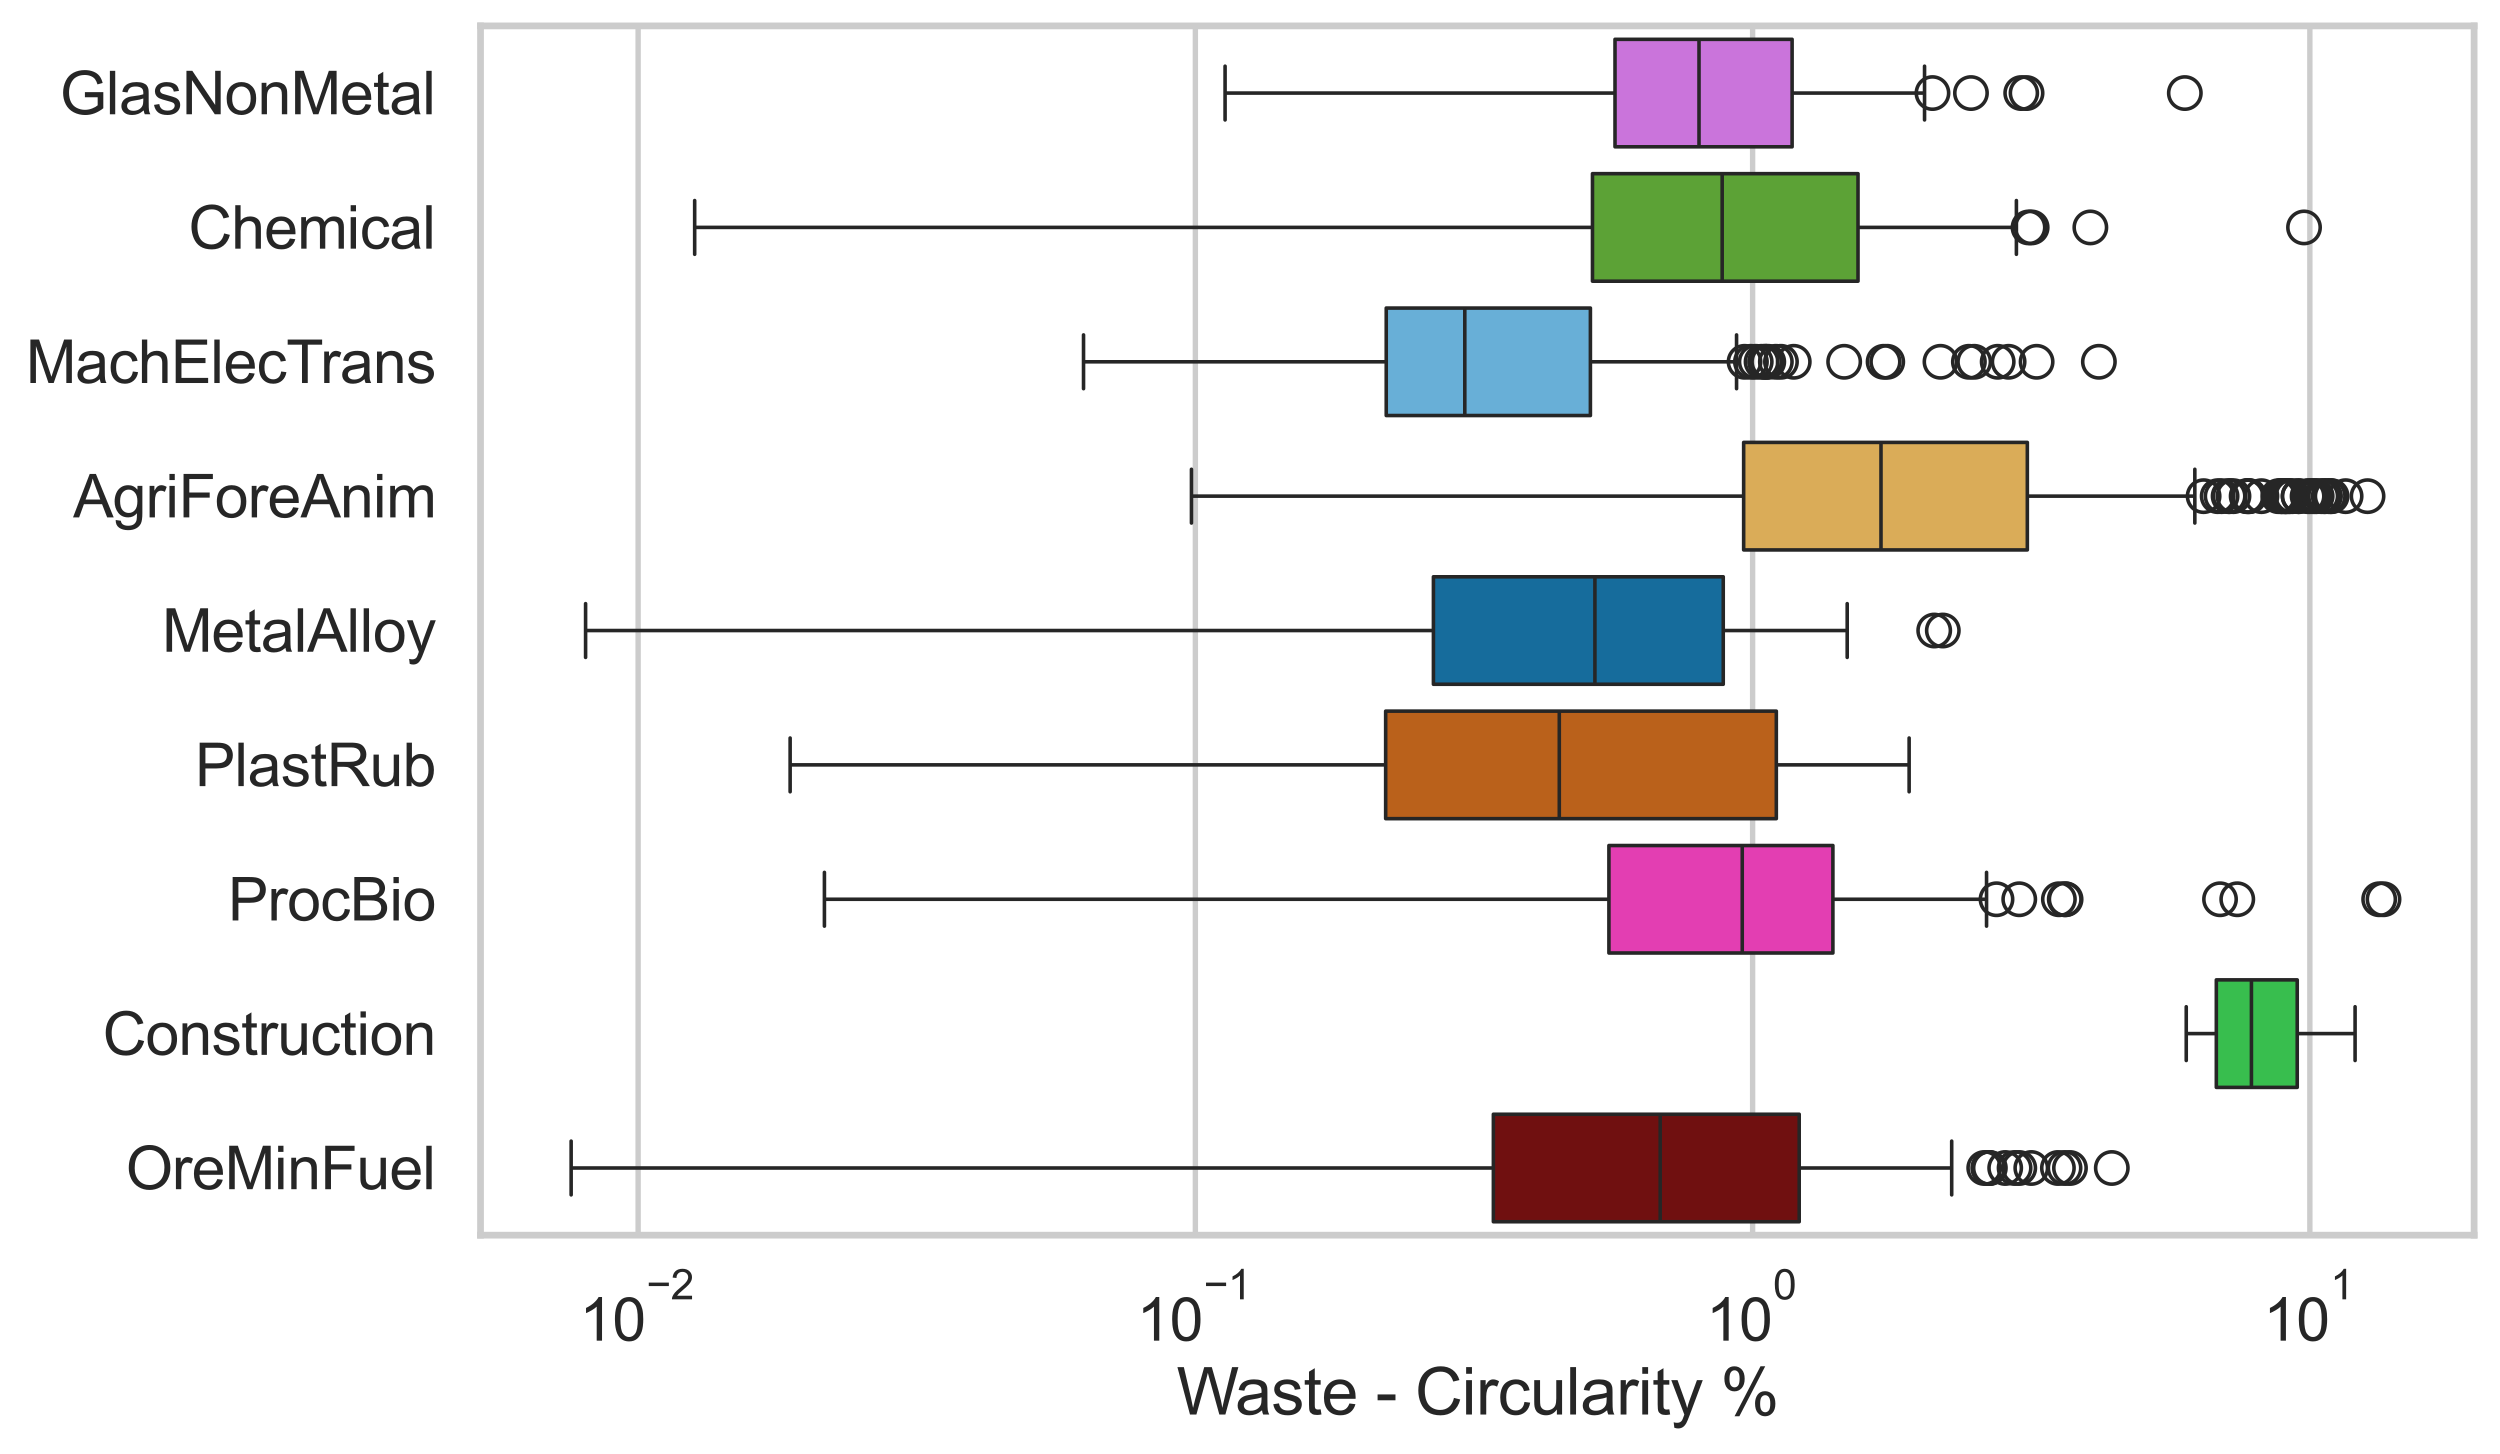 <?xml version="1.0" encoding="utf-8" standalone="no"?>
<!DOCTYPE svg PUBLIC "-//W3C//DTD SVG 1.1//EN"
  "http://www.w3.org/Graphics/SVG/1.1/DTD/svg11.dtd">
<svg xmlns:xlink="http://www.w3.org/1999/xlink" width="695.577pt" height="404.551pt" viewBox="0 0 695.577 404.551" xmlns="http://www.w3.org/2000/svg" version="1.1">
 <defs>
  <style type="text/css">*{stroke-linejoin: round; stroke-linecap: butt}</style>
 </defs>
 <g id="figure_1">
  <g id="patch_1">
   <path d="M 0 404.551 
L 695.577 404.551 
L 695.577 0 
L 0 0 
z
" style="fill: #ffffff"/>
  </g>
  <g id="axes_1">
   <g id="patch_2">
    <path d="M 133.697 343.665 
L 688.377 343.665 
L 688.377 7.2 
L 133.697 7.2 
z
" style="fill: #ffffff"/>
   </g>
   <g id="matplotlib.axis_1">
    <g id="xtick_1">
     <g id="line2d_1">
      <path d="M 177.545 343.665 
L 177.545 7.2 
" clip-path="url(#p7bc884d5d3)" style="fill: none; stroke: #cccccc; stroke-width: 1.5; stroke-linecap: round"/>
     </g>
     <g id="text_1">
      <!-- $\mathdefault{10^{-2}}$ -->
      <g style="fill: #262626" transform="translate(161.21 373.18) scale(0.165 -0.165)">
       <defs>
        <path id="ArialMT-31" d="M 2384 0 
L 1822 0 
L 1822 3584 
Q 1619 3391 1289 3197 
Q 959 3003 697 2906 
L 697 3450 
Q 1169 3672 1522 3987 
Q 1875 4303 2022 4600 
L 2384 4600 
L 2384 0 
z
" transform="scale(0.016)"/>
        <path id="ArialMT-30" d="M 266 2259 
Q 266 3072 433 3567 
Q 600 4063 929 4331 
Q 1259 4600 1759 4600 
Q 2128 4600 2406 4451 
Q 2684 4303 2865 4023 
Q 3047 3744 3150 3342 
Q 3253 2941 3253 2259 
Q 3253 1453 3087 958 
Q 2922 463 2592 192 
Q 2263 -78 1759 -78 
Q 1097 -78 719 397 
Q 266 969 266 2259 
z
M 844 2259 
Q 844 1131 1108 757 
Q 1372 384 1759 384 
Q 2147 384 2411 759 
Q 2675 1134 2675 2259 
Q 2675 3391 2411 3762 
Q 2147 4134 1753 4134 
Q 1366 4134 1134 3806 
Q 844 3388 844 2259 
z
" transform="scale(0.016)"/>
        <path id="ArialMT-2212" d="M 3381 1997 
L 356 1997 
L 356 2522 
L 3381 2522 
L 3381 1997 
z
" transform="scale(0.016)"/>
        <path id="ArialMT-32" d="M 3222 541 
L 3222 0 
L 194 0 
Q 188 203 259 391 
Q 375 700 629 1000 
Q 884 1300 1366 1694 
Q 2113 2306 2375 2664 
Q 2638 3022 2638 3341 
Q 2638 3675 2398 3904 
Q 2159 4134 1775 4134 
Q 1369 4134 1125 3890 
Q 881 3647 878 3216 
L 300 3275 
Q 359 3922 746 4261 
Q 1134 4600 1788 4600 
Q 2447 4600 2831 4234 
Q 3216 3869 3216 3328 
Q 3216 3053 3103 2787 
Q 2991 2522 2730 2228 
Q 2469 1934 1863 1422 
Q 1356 997 1212 845 
Q 1069 694 975 541 
L 3222 541 
z
" transform="scale(0.016)"/>
       </defs>
       <use xlink:href="#ArialMT-31" transform="translate(0 0.994)"/>
       <use xlink:href="#ArialMT-30" transform="translate(55.615 0.994)"/>
       <use xlink:href="#ArialMT-2212" transform="translate(112.973 70.688) scale(0.7)"/>
       <use xlink:href="#ArialMT-32" transform="translate(153.852 70.688) scale(0.7)"/>
      </g>
     </g>
    </g>
    <g id="xtick_2">
     <g id="line2d_2">
      <path d="M 332.588 343.665 
L 332.588 7.2 
" clip-path="url(#p7bc884d5d3)" style="fill: none; stroke: #cccccc; stroke-width: 1.5; stroke-linecap: round"/>
     </g>
     <g id="text_2">
      <!-- $\mathdefault{10^{-1}}$ -->
      <g style="fill: #262626" transform="translate(316.253 373.18) scale(0.165 -0.165)">
       <use xlink:href="#ArialMT-31" transform="translate(0 0.994)"/>
       <use xlink:href="#ArialMT-30" transform="translate(55.615 0.994)"/>
       <use xlink:href="#ArialMT-2212" transform="translate(112.973 70.688) scale(0.7)"/>
       <use xlink:href="#ArialMT-31" transform="translate(153.852 70.688) scale(0.7)"/>
      </g>
     </g>
    </g>
    <g id="xtick_3">
     <g id="line2d_3">
      <path d="M 487.631 343.665 
L 487.631 7.2 
" clip-path="url(#p7bc884d5d3)" style="fill: none; stroke: #cccccc; stroke-width: 1.5; stroke-linecap: round"/>
     </g>
     <g id="text_3">
      <!-- $\mathdefault{10^{0}}$ -->
      <g style="fill: #262626" transform="translate(474.679 373.18) scale(0.165 -0.165)">
       <use xlink:href="#ArialMT-31" transform="translate(0 0.994)"/>
       <use xlink:href="#ArialMT-30" transform="translate(55.615 0.994)"/>
       <use xlink:href="#ArialMT-30" transform="translate(112.973 70.688) scale(0.7)"/>
      </g>
     </g>
    </g>
    <g id="xtick_4">
     <g id="line2d_4">
      <path d="M 642.674 343.665 
L 642.674 7.2 
" clip-path="url(#p7bc884d5d3)" style="fill: none; stroke: #cccccc; stroke-width: 1.5; stroke-linecap: round"/>
     </g>
     <g id="text_4">
      <!-- $\mathdefault{10^{1}}$ -->
      <g style="fill: #262626" transform="translate(629.722 373.18) scale(0.165 -0.165)">
       <use xlink:href="#ArialMT-31" transform="translate(0 0.994)"/>
       <use xlink:href="#ArialMT-30" transform="translate(55.615 0.994)"/>
       <use xlink:href="#ArialMT-31" transform="translate(112.973 70.688) scale(0.7)"/>
      </g>
     </g>
    </g>
    <g id="xtick_5"/>
    <g id="xtick_6"/>
    <g id="xtick_7"/>
    <g id="xtick_8"/>
    <g id="xtick_9"/>
    <g id="xtick_10"/>
    <g id="xtick_11"/>
    <g id="xtick_12"/>
    <g id="xtick_13"/>
    <g id="xtick_14"/>
    <g id="xtick_15"/>
    <g id="xtick_16"/>
    <g id="xtick_17"/>
    <g id="xtick_18"/>
    <g id="xtick_19"/>
    <g id="xtick_20"/>
    <g id="xtick_21"/>
    <g id="xtick_22"/>
    <g id="xtick_23"/>
    <g id="xtick_24"/>
    <g id="xtick_25"/>
    <g id="xtick_26"/>
    <g id="xtick_27"/>
    <g id="xtick_28"/>
    <g id="xtick_29"/>
    <g id="xtick_30"/>
    <g id="xtick_31"/>
    <g id="xtick_32"/>
    <g id="text_5">
     <!-- Waste - Circularity % -->
     <g style="fill: #262626" transform="translate(327.366 393.563) scale(0.18 -0.18)">
      <defs>
       <path id="ArialMT-57" d="M 1294 0 
L 78 4581 
L 700 4581 
L 1397 1578 
Q 1509 1106 1591 641 
Q 1766 1375 1797 1488 
L 2669 4581 
L 3400 4581 
L 4056 2263 
Q 4303 1400 4413 641 
Q 4500 1075 4641 1638 
L 5359 4581 
L 5969 4581 
L 4713 0 
L 4128 0 
L 3163 3491 
Q 3041 3928 3019 4028 
Q 2947 3713 2884 3491 
L 1913 0 
L 1294 0 
z
" transform="scale(0.016)"/>
       <path id="ArialMT-61" d="M 2588 409 
Q 2275 144 1986 34 
Q 1697 -75 1366 -75 
Q 819 -75 525 192 
Q 231 459 231 875 
Q 231 1119 342 1320 
Q 453 1522 633 1644 
Q 813 1766 1038 1828 
Q 1203 1872 1538 1913 
Q 2219 1994 2541 2106 
Q 2544 2222 2544 2253 
Q 2544 2597 2384 2738 
Q 2169 2928 1744 2928 
Q 1347 2928 1158 2789 
Q 969 2650 878 2297 
L 328 2372 
Q 403 2725 575 2942 
Q 747 3159 1072 3276 
Q 1397 3394 1825 3394 
Q 2250 3394 2515 3294 
Q 2781 3194 2906 3042 
Q 3031 2891 3081 2659 
Q 3109 2516 3109 2141 
L 3109 1391 
Q 3109 606 3145 398 
Q 3181 191 3288 0 
L 2700 0 
Q 2613 175 2588 409 
z
M 2541 1666 
Q 2234 1541 1622 1453 
Q 1275 1403 1131 1340 
Q 988 1278 909 1158 
Q 831 1038 831 891 
Q 831 666 1001 516 
Q 1172 366 1500 366 
Q 1825 366 2078 508 
Q 2331 650 2450 897 
Q 2541 1088 2541 1459 
L 2541 1666 
z
" transform="scale(0.016)"/>
       <path id="ArialMT-73" d="M 197 991 
L 753 1078 
Q 800 744 1014 566 
Q 1228 388 1613 388 
Q 2000 388 2187 545 
Q 2375 703 2375 916 
Q 2375 1106 2209 1216 
Q 2094 1291 1634 1406 
Q 1016 1563 777 1677 
Q 538 1791 414 1992 
Q 291 2194 291 2438 
Q 291 2659 392 2848 
Q 494 3038 669 3163 
Q 800 3259 1026 3326 
Q 1253 3394 1513 3394 
Q 1903 3394 2198 3281 
Q 2494 3169 2634 2976 
Q 2775 2784 2828 2463 
L 2278 2388 
Q 2241 2644 2061 2787 
Q 1881 2931 1553 2931 
Q 1166 2931 1000 2803 
Q 834 2675 834 2503 
Q 834 2394 903 2306 
Q 972 2216 1119 2156 
Q 1203 2125 1616 2013 
Q 2213 1853 2448 1751 
Q 2684 1650 2818 1456 
Q 2953 1263 2953 975 
Q 2953 694 2789 445 
Q 2625 197 2315 61 
Q 2006 -75 1616 -75 
Q 969 -75 630 194 
Q 291 463 197 991 
z
" transform="scale(0.016)"/>
       <path id="ArialMT-74" d="M 1650 503 
L 1731 6 
Q 1494 -44 1306 -44 
Q 1000 -44 831 53 
Q 663 150 594 308 
Q 525 466 525 972 
L 525 2881 
L 113 2881 
L 113 3319 
L 525 3319 
L 525 4141 
L 1084 4478 
L 1084 3319 
L 1650 3319 
L 1650 2881 
L 1084 2881 
L 1084 941 
Q 1084 700 1114 631 
Q 1144 563 1211 522 
Q 1278 481 1403 481 
Q 1497 481 1650 503 
z
" transform="scale(0.016)"/>
       <path id="ArialMT-65" d="M 2694 1069 
L 3275 997 
Q 3138 488 2766 206 
Q 2394 -75 1816 -75 
Q 1088 -75 661 373 
Q 234 822 234 1631 
Q 234 2469 665 2931 
Q 1097 3394 1784 3394 
Q 2450 3394 2872 2941 
Q 3294 2488 3294 1666 
Q 3294 1616 3291 1516 
L 816 1516 
Q 847 969 1125 678 
Q 1403 388 1819 388 
Q 2128 388 2347 550 
Q 2566 713 2694 1069 
z
M 847 1978 
L 2700 1978 
Q 2663 2397 2488 2606 
Q 2219 2931 1791 2931 
Q 1403 2931 1139 2672 
Q 875 2413 847 1978 
z
" transform="scale(0.016)"/>
       <path id="ArialMT-20" transform="scale(0.016)"/>
       <path id="ArialMT-2d" d="M 203 1375 
L 203 1941 
L 1931 1941 
L 1931 1375 
L 203 1375 
z
" transform="scale(0.016)"/>
       <path id="ArialMT-43" d="M 3763 1606 
L 4369 1453 
Q 4178 706 3683 314 
Q 3188 -78 2472 -78 
Q 1731 -78 1267 223 
Q 803 525 561 1097 
Q 319 1669 319 2325 
Q 319 3041 592 3573 
Q 866 4106 1370 4382 
Q 1875 4659 2481 4659 
Q 3169 4659 3637 4309 
Q 4106 3959 4291 3325 
L 3694 3184 
Q 3534 3684 3231 3912 
Q 2928 4141 2469 4141 
Q 1941 4141 1586 3887 
Q 1231 3634 1087 3207 
Q 944 2781 944 2328 
Q 944 1744 1114 1308 
Q 1284 872 1643 656 
Q 2003 441 2422 441 
Q 2931 441 3284 734 
Q 3638 1028 3763 1606 
z
" transform="scale(0.016)"/>
       <path id="ArialMT-69" d="M 425 3934 
L 425 4581 
L 988 4581 
L 988 3934 
L 425 3934 
z
M 425 0 
L 425 3319 
L 988 3319 
L 988 0 
L 425 0 
z
" transform="scale(0.016)"/>
       <path id="ArialMT-72" d="M 416 0 
L 416 3319 
L 922 3319 
L 922 2816 
Q 1116 3169 1280 3281 
Q 1444 3394 1641 3394 
Q 1925 3394 2219 3213 
L 2025 2691 
Q 1819 2813 1613 2813 
Q 1428 2813 1281 2702 
Q 1134 2591 1072 2394 
Q 978 2094 978 1738 
L 978 0 
L 416 0 
z
" transform="scale(0.016)"/>
       <path id="ArialMT-63" d="M 2588 1216 
L 3141 1144 
Q 3050 572 2676 248 
Q 2303 -75 1759 -75 
Q 1078 -75 664 370 
Q 250 816 250 1647 
Q 250 2184 428 2587 
Q 606 2991 970 3192 
Q 1334 3394 1763 3394 
Q 2303 3394 2647 3120 
Q 2991 2847 3088 2344 
L 2541 2259 
Q 2463 2594 2264 2762 
Q 2066 2931 1784 2931 
Q 1359 2931 1093 2626 
Q 828 2322 828 1663 
Q 828 994 1084 691 
Q 1341 388 1753 388 
Q 2084 388 2306 591 
Q 2528 794 2588 1216 
z
" transform="scale(0.016)"/>
       <path id="ArialMT-75" d="M 2597 0 
L 2597 488 
Q 2209 -75 1544 -75 
Q 1250 -75 995 37 
Q 741 150 617 320 
Q 494 491 444 738 
Q 409 903 409 1263 
L 409 3319 
L 972 3319 
L 972 1478 
Q 972 1038 1006 884 
Q 1059 663 1231 536 
Q 1403 409 1656 409 
Q 1909 409 2131 539 
Q 2353 669 2445 892 
Q 2538 1116 2538 1541 
L 2538 3319 
L 3100 3319 
L 3100 0 
L 2597 0 
z
" transform="scale(0.016)"/>
       <path id="ArialMT-6c" d="M 409 0 
L 409 4581 
L 972 4581 
L 972 0 
L 409 0 
z
" transform="scale(0.016)"/>
       <path id="ArialMT-79" d="M 397 -1278 
L 334 -750 
Q 519 -800 656 -800 
Q 844 -800 956 -737 
Q 1069 -675 1141 -563 
Q 1194 -478 1313 -144 
Q 1328 -97 1363 -6 
L 103 3319 
L 709 3319 
L 1400 1397 
Q 1534 1031 1641 628 
Q 1738 1016 1872 1384 
L 2581 3319 
L 3144 3319 
L 1881 -56 
Q 1678 -603 1566 -809 
Q 1416 -1088 1222 -1217 
Q 1028 -1347 759 -1347 
Q 597 -1347 397 -1278 
z
" transform="scale(0.016)"/>
       <path id="ArialMT-25" d="M 372 3481 
Q 372 3972 619 4315 
Q 866 4659 1334 4659 
Q 1766 4659 2048 4351 
Q 2331 4044 2331 3447 
Q 2331 2866 2045 2552 
Q 1759 2238 1341 2238 
Q 925 2238 648 2547 
Q 372 2856 372 3481 
z
M 1350 4272 
Q 1141 4272 1002 4090 
Q 863 3909 863 3425 
Q 863 2984 1003 2804 
Q 1144 2625 1350 2625 
Q 1563 2625 1702 2806 
Q 1841 2988 1841 3469 
Q 1841 3913 1700 4092 
Q 1559 4272 1350 4272 
z
M 1353 -169 
L 3859 4659 
L 4316 4659 
L 1819 -169 
L 1353 -169 
z
M 3334 1075 
Q 3334 1569 3581 1911 
Q 3828 2253 4300 2253 
Q 4731 2253 5014 1945 
Q 5297 1638 5297 1041 
Q 5297 459 5011 145 
Q 4725 -169 4303 -169 
Q 3888 -169 3611 142 
Q 3334 453 3334 1075 
z
M 4316 1866 
Q 4103 1866 3964 1684 
Q 3825 1503 3825 1019 
Q 3825 581 3965 400 
Q 4106 219 4313 219 
Q 4528 219 4667 400 
Q 4806 581 4806 1063 
Q 4806 1506 4665 1686 
Q 4525 1866 4316 1866 
z
" transform="scale(0.016)"/>
      </defs>
      <use xlink:href="#ArialMT-57"/>
      <use xlink:href="#ArialMT-61" transform="translate(90.635 0)"/>
      <use xlink:href="#ArialMT-73" transform="translate(146.25 0)"/>
      <use xlink:href="#ArialMT-74" transform="translate(196.25 0)"/>
      <use xlink:href="#ArialMT-65" transform="translate(224.033 0)"/>
      <use xlink:href="#ArialMT-20" transform="translate(279.648 0)"/>
      <use xlink:href="#ArialMT-2d" transform="translate(307.432 0)"/>
      <use xlink:href="#ArialMT-20" transform="translate(340.732 0)"/>
      <use xlink:href="#ArialMT-43" transform="translate(368.516 0)"/>
      <use xlink:href="#ArialMT-69" transform="translate(440.732 0)"/>
      <use xlink:href="#ArialMT-72" transform="translate(462.949 0)"/>
      <use xlink:href="#ArialMT-63" transform="translate(496.25 0)"/>
      <use xlink:href="#ArialMT-75" transform="translate(546.25 0)"/>
      <use xlink:href="#ArialMT-6c" transform="translate(601.865 0)"/>
      <use xlink:href="#ArialMT-61" transform="translate(624.082 0)"/>
      <use xlink:href="#ArialMT-72" transform="translate(679.697 0)"/>
      <use xlink:href="#ArialMT-69" transform="translate(712.998 0)"/>
      <use xlink:href="#ArialMT-74" transform="translate(735.215 0)"/>
      <use xlink:href="#ArialMT-79" transform="translate(762.998 0)"/>
      <use xlink:href="#ArialMT-20" transform="translate(812.998 0)"/>
      <use xlink:href="#ArialMT-25" transform="translate(840.781 0)"/>
     </g>
    </g>
   </g>
   <g id="matplotlib.axis_2">
    <g id="ytick_1">
     <g id="text_6">
      <!-- GlasNonMetal -->
      <g style="fill: #262626" transform="translate(16.659 31.798) scale(0.165 -0.165)">
       <defs>
        <path id="ArialMT-47" d="M 2638 1797 
L 2638 2334 
L 4578 2338 
L 4578 638 
Q 4131 281 3656 101 
Q 3181 -78 2681 -78 
Q 2006 -78 1454 211 
Q 903 500 622 1047 
Q 341 1594 341 2269 
Q 341 2938 620 3517 
Q 900 4097 1425 4378 
Q 1950 4659 2634 4659 
Q 3131 4659 3532 4498 
Q 3934 4338 4162 4050 
Q 4391 3763 4509 3300 
L 3963 3150 
Q 3859 3500 3706 3700 
Q 3553 3900 3268 4020 
Q 2984 4141 2638 4141 
Q 2222 4141 1919 4014 
Q 1616 3888 1430 3681 
Q 1244 3475 1141 3228 
Q 966 2803 966 2306 
Q 966 1694 1177 1281 
Q 1388 869 1791 669 
Q 2194 469 2647 469 
Q 3041 469 3416 620 
Q 3791 772 3984 944 
L 3984 1797 
L 2638 1797 
z
" transform="scale(0.016)"/>
        <path id="ArialMT-4e" d="M 488 0 
L 488 4581 
L 1109 4581 
L 3516 984 
L 3516 4581 
L 4097 4581 
L 4097 0 
L 3475 0 
L 1069 3600 
L 1069 0 
L 488 0 
z
" transform="scale(0.016)"/>
        <path id="ArialMT-6f" d="M 213 1659 
Q 213 2581 725 3025 
Q 1153 3394 1769 3394 
Q 2453 3394 2887 2945 
Q 3322 2497 3322 1706 
Q 3322 1066 3130 698 
Q 2938 331 2570 128 
Q 2203 -75 1769 -75 
Q 1072 -75 642 372 
Q 213 819 213 1659 
z
M 791 1659 
Q 791 1022 1069 705 
Q 1347 388 1769 388 
Q 2188 388 2466 706 
Q 2744 1025 2744 1678 
Q 2744 2294 2464 2611 
Q 2184 2928 1769 2928 
Q 1347 2928 1069 2612 
Q 791 2297 791 1659 
z
" transform="scale(0.016)"/>
        <path id="ArialMT-6e" d="M 422 0 
L 422 3319 
L 928 3319 
L 928 2847 
Q 1294 3394 1984 3394 
Q 2284 3394 2536 3286 
Q 2788 3178 2913 3003 
Q 3038 2828 3088 2588 
Q 3119 2431 3119 2041 
L 3119 0 
L 2556 0 
L 2556 2019 
Q 2556 2363 2490 2533 
Q 2425 2703 2258 2804 
Q 2091 2906 1866 2906 
Q 1506 2906 1245 2678 
Q 984 2450 984 1813 
L 984 0 
L 422 0 
z
" transform="scale(0.016)"/>
        <path id="ArialMT-4d" d="M 475 0 
L 475 4581 
L 1388 4581 
L 2472 1338 
Q 2622 884 2691 659 
Q 2769 909 2934 1394 
L 4031 4581 
L 4847 4581 
L 4847 0 
L 4263 0 
L 4263 3834 
L 2931 0 
L 2384 0 
L 1059 3900 
L 1059 0 
L 475 0 
z
" transform="scale(0.016)"/>
       </defs>
       <use xlink:href="#ArialMT-47"/>
       <use xlink:href="#ArialMT-6c" transform="translate(77.783 0)"/>
       <use xlink:href="#ArialMT-61" transform="translate(100 0)"/>
       <use xlink:href="#ArialMT-73" transform="translate(155.615 0)"/>
       <use xlink:href="#ArialMT-4e" transform="translate(205.615 0)"/>
       <use xlink:href="#ArialMT-6f" transform="translate(277.832 0)"/>
       <use xlink:href="#ArialMT-6e" transform="translate(333.447 0)"/>
       <use xlink:href="#ArialMT-4d" transform="translate(389.062 0)"/>
       <use xlink:href="#ArialMT-65" transform="translate(472.363 0)"/>
       <use xlink:href="#ArialMT-74" transform="translate(527.979 0)"/>
       <use xlink:href="#ArialMT-61" transform="translate(555.762 0)"/>
       <use xlink:href="#ArialMT-6c" transform="translate(611.377 0)"/>
      </g>
     </g>
    </g>
    <g id="ytick_2">
     <g id="text_7">
      <!-- Chemical -->
      <g style="fill: #262626" transform="translate(52.428 69.183) scale(0.165 -0.165)">
       <defs>
        <path id="ArialMT-68" d="M 422 0 
L 422 4581 
L 984 4581 
L 984 2938 
Q 1378 3394 1978 3394 
Q 2347 3394 2619 3248 
Q 2891 3103 3008 2847 
Q 3125 2591 3125 2103 
L 3125 0 
L 2563 0 
L 2563 2103 
Q 2563 2525 2380 2717 
Q 2197 2909 1863 2909 
Q 1613 2909 1392 2779 
Q 1172 2650 1078 2428 
Q 984 2206 984 1816 
L 984 0 
L 422 0 
z
" transform="scale(0.016)"/>
        <path id="ArialMT-6d" d="M 422 0 
L 422 3319 
L 925 3319 
L 925 2853 
Q 1081 3097 1340 3245 
Q 1600 3394 1931 3394 
Q 2300 3394 2536 3241 
Q 2772 3088 2869 2813 
Q 3263 3394 3894 3394 
Q 4388 3394 4653 3120 
Q 4919 2847 4919 2278 
L 4919 0 
L 4359 0 
L 4359 2091 
Q 4359 2428 4304 2576 
Q 4250 2725 4106 2815 
Q 3963 2906 3769 2906 
Q 3419 2906 3187 2673 
Q 2956 2441 2956 1928 
L 2956 0 
L 2394 0 
L 2394 2156 
Q 2394 2531 2256 2718 
Q 2119 2906 1806 2906 
Q 1569 2906 1367 2781 
Q 1166 2656 1075 2415 
Q 984 2175 984 1722 
L 984 0 
L 422 0 
z
" transform="scale(0.016)"/>
       </defs>
       <use xlink:href="#ArialMT-43"/>
       <use xlink:href="#ArialMT-68" transform="translate(72.217 0)"/>
       <use xlink:href="#ArialMT-65" transform="translate(127.832 0)"/>
       <use xlink:href="#ArialMT-6d" transform="translate(183.447 0)"/>
       <use xlink:href="#ArialMT-69" transform="translate(266.748 0)"/>
       <use xlink:href="#ArialMT-63" transform="translate(288.965 0)"/>
       <use xlink:href="#ArialMT-61" transform="translate(338.965 0)"/>
       <use xlink:href="#ArialMT-6c" transform="translate(394.58 0)"/>
      </g>
     </g>
    </g>
    <g id="ytick_3">
     <g id="text_8">
      <!-- MachElecTrans -->
      <g style="fill: #262626" transform="translate(7.2 106.568) scale(0.165 -0.165)">
       <defs>
        <path id="ArialMT-45" d="M 506 0 
L 506 4581 
L 3819 4581 
L 3819 4041 
L 1113 4041 
L 1113 2638 
L 3647 2638 
L 3647 2100 
L 1113 2100 
L 1113 541 
L 3925 541 
L 3925 0 
L 506 0 
z
" transform="scale(0.016)"/>
        <path id="ArialMT-54" d="M 1659 0 
L 1659 4041 
L 150 4041 
L 150 4581 
L 3781 4581 
L 3781 4041 
L 2266 4041 
L 2266 0 
L 1659 0 
z
" transform="scale(0.016)"/>
       </defs>
       <use xlink:href="#ArialMT-4d"/>
       <use xlink:href="#ArialMT-61" transform="translate(83.301 0)"/>
       <use xlink:href="#ArialMT-63" transform="translate(138.916 0)"/>
       <use xlink:href="#ArialMT-68" transform="translate(188.916 0)"/>
       <use xlink:href="#ArialMT-45" transform="translate(244.531 0)"/>
       <use xlink:href="#ArialMT-6c" transform="translate(311.23 0)"/>
       <use xlink:href="#ArialMT-65" transform="translate(333.447 0)"/>
       <use xlink:href="#ArialMT-63" transform="translate(389.062 0)"/>
       <use xlink:href="#ArialMT-54" transform="translate(439.062 0)"/>
       <use xlink:href="#ArialMT-72" transform="translate(496.396 0)"/>
       <use xlink:href="#ArialMT-61" transform="translate(529.697 0)"/>
       <use xlink:href="#ArialMT-6e" transform="translate(585.312 0)"/>
       <use xlink:href="#ArialMT-73" transform="translate(640.928 0)"/>
      </g>
     </g>
    </g>
    <g id="ytick_4">
     <g id="text_9">
      <!-- AgriForeAnim -->
      <g style="fill: #262626" transform="translate(20.341 143.953) scale(0.165 -0.165)">
       <defs>
        <path id="ArialMT-41" d="M -9 0 
L 1750 4581 
L 2403 4581 
L 4278 0 
L 3588 0 
L 3053 1388 
L 1138 1388 
L 634 0 
L -9 0 
z
M 1313 1881 
L 2866 1881 
L 2388 3150 
Q 2169 3728 2063 4100 
Q 1975 3659 1816 3225 
L 1313 1881 
z
" transform="scale(0.016)"/>
        <path id="ArialMT-67" d="M 319 -275 
L 866 -356 
Q 900 -609 1056 -725 
Q 1266 -881 1628 -881 
Q 2019 -881 2231 -725 
Q 2444 -569 2519 -288 
Q 2563 -116 2559 434 
Q 2191 0 1641 0 
Q 956 0 581 494 
Q 206 988 206 1678 
Q 206 2153 378 2554 
Q 550 2956 876 3175 
Q 1203 3394 1644 3394 
Q 2231 3394 2613 2919 
L 2613 3319 
L 3131 3319 
L 3131 450 
Q 3131 -325 2973 -648 
Q 2816 -972 2473 -1159 
Q 2131 -1347 1631 -1347 
Q 1038 -1347 672 -1080 
Q 306 -813 319 -275 
z
M 784 1719 
Q 784 1066 1043 766 
Q 1303 466 1694 466 
Q 2081 466 2343 764 
Q 2606 1063 2606 1700 
Q 2606 2309 2336 2618 
Q 2066 2928 1684 2928 
Q 1309 2928 1046 2623 
Q 784 2319 784 1719 
z
" transform="scale(0.016)"/>
        <path id="ArialMT-46" d="M 525 0 
L 525 4581 
L 3616 4581 
L 3616 4041 
L 1131 4041 
L 1131 2622 
L 3281 2622 
L 3281 2081 
L 1131 2081 
L 1131 0 
L 525 0 
z
" transform="scale(0.016)"/>
       </defs>
       <use xlink:href="#ArialMT-41"/>
       <use xlink:href="#ArialMT-67" transform="translate(66.699 0)"/>
       <use xlink:href="#ArialMT-72" transform="translate(122.314 0)"/>
       <use xlink:href="#ArialMT-69" transform="translate(155.615 0)"/>
       <use xlink:href="#ArialMT-46" transform="translate(177.832 0)"/>
       <use xlink:href="#ArialMT-6f" transform="translate(238.916 0)"/>
       <use xlink:href="#ArialMT-72" transform="translate(294.531 0)"/>
       <use xlink:href="#ArialMT-65" transform="translate(327.832 0)"/>
       <use xlink:href="#ArialMT-41" transform="translate(383.447 0)"/>
       <use xlink:href="#ArialMT-6e" transform="translate(450.146 0)"/>
       <use xlink:href="#ArialMT-69" transform="translate(505.762 0)"/>
       <use xlink:href="#ArialMT-6d" transform="translate(527.979 0)"/>
      </g>
     </g>
    </g>
    <g id="ytick_5">
     <g id="text_10">
      <!-- MetalAlloy -->
      <g style="fill: #262626" transform="translate(45.088 181.337) scale(0.165 -0.165)">
       <use xlink:href="#ArialMT-4d"/>
       <use xlink:href="#ArialMT-65" transform="translate(83.301 0)"/>
       <use xlink:href="#ArialMT-74" transform="translate(138.916 0)"/>
       <use xlink:href="#ArialMT-61" transform="translate(166.699 0)"/>
       <use xlink:href="#ArialMT-6c" transform="translate(222.314 0)"/>
       <use xlink:href="#ArialMT-41" transform="translate(244.531 0)"/>
       <use xlink:href="#ArialMT-6c" transform="translate(311.23 0)"/>
       <use xlink:href="#ArialMT-6c" transform="translate(333.447 0)"/>
       <use xlink:href="#ArialMT-6f" transform="translate(355.664 0)"/>
       <use xlink:href="#ArialMT-79" transform="translate(411.279 0)"/>
      </g>
     </g>
    </g>
    <g id="ytick_6">
     <g id="text_11">
      <!-- PlastRub -->
      <g style="fill: #262626" transform="translate(54.248 218.722) scale(0.165 -0.165)">
       <defs>
        <path id="ArialMT-50" d="M 494 0 
L 494 4581 
L 2222 4581 
Q 2678 4581 2919 4538 
Q 3256 4481 3484 4323 
Q 3713 4166 3852 3881 
Q 3991 3597 3991 3256 
Q 3991 2672 3619 2267 
Q 3247 1863 2275 1863 
L 1100 1863 
L 1100 0 
L 494 0 
z
M 1100 2403 
L 2284 2403 
Q 2872 2403 3119 2622 
Q 3366 2841 3366 3238 
Q 3366 3525 3220 3729 
Q 3075 3934 2838 4000 
Q 2684 4041 2272 4041 
L 1100 4041 
L 1100 2403 
z
" transform="scale(0.016)"/>
        <path id="ArialMT-52" d="M 503 0 
L 503 4581 
L 2534 4581 
Q 3147 4581 3465 4457 
Q 3784 4334 3975 4021 
Q 4166 3709 4166 3331 
Q 4166 2844 3850 2509 
Q 3534 2175 2875 2084 
Q 3116 1969 3241 1856 
Q 3506 1613 3744 1247 
L 4541 0 
L 3778 0 
L 3172 953 
Q 2906 1366 2734 1584 
Q 2563 1803 2427 1890 
Q 2291 1978 2150 2013 
Q 2047 2034 1813 2034 
L 1109 2034 
L 1109 0 
L 503 0 
z
M 1109 2559 
L 2413 2559 
Q 2828 2559 3062 2645 
Q 3297 2731 3419 2920 
Q 3541 3109 3541 3331 
Q 3541 3656 3305 3865 
Q 3069 4075 2559 4075 
L 1109 4075 
L 1109 2559 
z
" transform="scale(0.016)"/>
        <path id="ArialMT-62" d="M 941 0 
L 419 0 
L 419 4581 
L 981 4581 
L 981 2947 
Q 1338 3394 1891 3394 
Q 2197 3394 2470 3270 
Q 2744 3147 2920 2923 
Q 3097 2700 3197 2384 
Q 3297 2069 3297 1709 
Q 3297 856 2875 390 
Q 2453 -75 1863 -75 
Q 1275 -75 941 416 
L 941 0 
z
M 934 1684 
Q 934 1088 1097 822 
Q 1363 388 1816 388 
Q 2184 388 2453 708 
Q 2722 1028 2722 1663 
Q 2722 2313 2464 2622 
Q 2206 2931 1841 2931 
Q 1472 2931 1203 2611 
Q 934 2291 934 1684 
z
" transform="scale(0.016)"/>
       </defs>
       <use xlink:href="#ArialMT-50"/>
       <use xlink:href="#ArialMT-6c" transform="translate(66.699 0)"/>
       <use xlink:href="#ArialMT-61" transform="translate(88.916 0)"/>
       <use xlink:href="#ArialMT-73" transform="translate(144.531 0)"/>
       <use xlink:href="#ArialMT-74" transform="translate(194.531 0)"/>
       <use xlink:href="#ArialMT-52" transform="translate(222.314 0)"/>
       <use xlink:href="#ArialMT-75" transform="translate(294.531 0)"/>
       <use xlink:href="#ArialMT-62" transform="translate(350.146 0)"/>
      </g>
     </g>
    </g>
    <g id="ytick_7">
     <g id="text_12">
      <!-- ProcBio -->
      <g style="fill: #262626" transform="translate(63.424 256.107) scale(0.165 -0.165)">
       <defs>
        <path id="ArialMT-42" d="M 469 0 
L 469 4581 
L 2188 4581 
Q 2713 4581 3030 4442 
Q 3347 4303 3526 4014 
Q 3706 3725 3706 3409 
Q 3706 3116 3547 2856 
Q 3388 2597 3066 2438 
Q 3481 2316 3704 2022 
Q 3928 1728 3928 1328 
Q 3928 1006 3792 729 
Q 3656 453 3456 303 
Q 3256 153 2954 76 
Q 2653 0 2216 0 
L 469 0 
z
M 1075 2656 
L 2066 2656 
Q 2469 2656 2644 2709 
Q 2875 2778 2992 2937 
Q 3109 3097 3109 3338 
Q 3109 3566 3000 3739 
Q 2891 3913 2687 3977 
Q 2484 4041 1991 4041 
L 1075 4041 
L 1075 2656 
z
M 1075 541 
L 2216 541 
Q 2509 541 2628 563 
Q 2838 600 2978 687 
Q 3119 775 3209 942 
Q 3300 1109 3300 1328 
Q 3300 1584 3169 1773 
Q 3038 1963 2805 2039 
Q 2572 2116 2134 2116 
L 1075 2116 
L 1075 541 
z
" transform="scale(0.016)"/>
       </defs>
       <use xlink:href="#ArialMT-50"/>
       <use xlink:href="#ArialMT-72" transform="translate(66.699 0)"/>
       <use xlink:href="#ArialMT-6f" transform="translate(100 0)"/>
       <use xlink:href="#ArialMT-63" transform="translate(155.615 0)"/>
       <use xlink:href="#ArialMT-42" transform="translate(205.615 0)"/>
       <use xlink:href="#ArialMT-69" transform="translate(272.314 0)"/>
       <use xlink:href="#ArialMT-6f" transform="translate(294.531 0)"/>
      </g>
     </g>
    </g>
    <g id="ytick_8">
     <g id="text_13">
      <!-- Construction -->
      <g style="fill: #262626" transform="translate(28.575 293.492) scale(0.165 -0.165)">
       <use xlink:href="#ArialMT-43"/>
       <use xlink:href="#ArialMT-6f" transform="translate(72.217 0)"/>
       <use xlink:href="#ArialMT-6e" transform="translate(127.832 0)"/>
       <use xlink:href="#ArialMT-73" transform="translate(183.447 0)"/>
       <use xlink:href="#ArialMT-74" transform="translate(233.447 0)"/>
       <use xlink:href="#ArialMT-72" transform="translate(261.23 0)"/>
       <use xlink:href="#ArialMT-75" transform="translate(294.531 0)"/>
       <use xlink:href="#ArialMT-63" transform="translate(350.146 0)"/>
       <use xlink:href="#ArialMT-74" transform="translate(400.146 0)"/>
       <use xlink:href="#ArialMT-69" transform="translate(427.93 0)"/>
       <use xlink:href="#ArialMT-6f" transform="translate(450.146 0)"/>
       <use xlink:href="#ArialMT-6e" transform="translate(505.762 0)"/>
      </g>
     </g>
    </g>
    <g id="ytick_9">
     <g id="text_14">
      <!-- OreMinFuel -->
      <g style="fill: #262626" transform="translate(35.013 330.877) scale(0.165 -0.165)">
       <defs>
        <path id="ArialMT-4f" d="M 309 2231 
Q 309 3372 921 4017 
Q 1534 4663 2503 4663 
Q 3138 4663 3647 4359 
Q 4156 4056 4423 3514 
Q 4691 2972 4691 2284 
Q 4691 1588 4409 1038 
Q 4128 488 3612 205 
Q 3097 -78 2500 -78 
Q 1853 -78 1343 234 
Q 834 547 571 1087 
Q 309 1628 309 2231 
z
M 934 2222 
Q 934 1394 1379 917 
Q 1825 441 2497 441 
Q 3181 441 3623 922 
Q 4066 1403 4066 2288 
Q 4066 2847 3877 3264 
Q 3688 3681 3323 3911 
Q 2959 4141 2506 4141 
Q 1863 4141 1398 3698 
Q 934 3256 934 2222 
z
" transform="scale(0.016)"/>
       </defs>
       <use xlink:href="#ArialMT-4f"/>
       <use xlink:href="#ArialMT-72" transform="translate(77.783 0)"/>
       <use xlink:href="#ArialMT-65" transform="translate(111.084 0)"/>
       <use xlink:href="#ArialMT-4d" transform="translate(166.699 0)"/>
       <use xlink:href="#ArialMT-69" transform="translate(250 0)"/>
       <use xlink:href="#ArialMT-6e" transform="translate(272.217 0)"/>
       <use xlink:href="#ArialMT-46" transform="translate(327.832 0)"/>
       <use xlink:href="#ArialMT-75" transform="translate(388.916 0)"/>
       <use xlink:href="#ArialMT-65" transform="translate(444.531 0)"/>
       <use xlink:href="#ArialMT-6c" transform="translate(500.146 0)"/>
      </g>
     </g>
    </g>
   </g>
   <g id="patch_3">
    <path d="M 449.345 10.938 
L 449.345 40.846 
L 498.619 40.846 
L 498.619 10.938 
L 449.345 10.938 
z
" clip-path="url(#p7bc884d5d3)" style="fill: #ca74db; stroke: #262626; stroke-linejoin: miter"/>
   </g>
   <g id="line2d_5">
    <path d="M 449.345 25.892 
L 340.855 25.892 
" clip-path="url(#p7bc884d5d3)" style="fill: none; stroke: #262626"/>
   </g>
   <g id="line2d_6">
    <path d="M 498.619 25.892 
L 535.467 25.892 
" clip-path="url(#p7bc884d5d3)" style="fill: none; stroke: #262626"/>
   </g>
   <g id="line2d_7">
    <path d="M 340.855 18.415 
L 340.855 33.369 
" clip-path="url(#p7bc884d5d3)" style="fill: none; stroke: #262626; stroke-linecap: round"/>
   </g>
   <g id="line2d_8">
    <path d="M 535.467 18.415 
L 535.467 33.369 
" clip-path="url(#p7bc884d5d3)" style="fill: none; stroke: #262626; stroke-linecap: round"/>
   </g>
   <g id="line2d_9">
    <defs>
     <path id="mf62f07749f" d="M 0 4.5 
C 1.193 4.5 2.338 4.026 3.182 3.182 
C 4.026 2.338 4.5 1.193 4.5 0 
C 4.5 -1.193 4.026 -2.338 3.182 -3.182 
C 2.338 -4.026 1.193 -4.5 0 -4.5 
C -1.193 -4.5 -2.338 -4.026 -3.182 -3.182 
C -4.026 -2.338 -4.5 -1.193 -4.5 0 
C -4.5 1.193 -4.026 2.338 -3.182 3.182 
C -2.338 4.026 -1.193 4.5 0 4.5 
z
" style="stroke: #262626"/>
    </defs>
    <g clip-path="url(#p7bc884d5d3)">
     <use xlink:href="#mf62f07749f" x="563.849" y="25.892" style="fill-opacity: 0; stroke: #262626"/>
     <use xlink:href="#mf62f07749f" x="607.886" y="25.892" style="fill-opacity: 0; stroke: #262626"/>
     <use xlink:href="#mf62f07749f" x="548.383" y="25.892" style="fill-opacity: 0; stroke: #262626"/>
     <use xlink:href="#mf62f07749f" x="562.365" y="25.892" style="fill-opacity: 0; stroke: #262626"/>
     <use xlink:href="#mf62f07749f" x="537.672" y="25.892" style="fill-opacity: 0; stroke: #262626"/>
    </g>
   </g>
   <g id="patch_4">
    <path d="M 443.076 48.323 
L 443.076 78.231 
L 516.956 78.231 
L 516.956 48.323 
L 443.076 48.323 
z
" clip-path="url(#p7bc884d5d3)" style="fill: #5ca236; stroke: #262626; stroke-linejoin: miter"/>
   </g>
   <g id="line2d_10">
    <path d="M 443.076 63.277 
L 193.279 63.277 
" clip-path="url(#p7bc884d5d3)" style="fill: none; stroke: #262626"/>
   </g>
   <g id="line2d_11">
    <path d="M 516.956 63.277 
L 561.024 63.277 
" clip-path="url(#p7bc884d5d3)" style="fill: none; stroke: #262626"/>
   </g>
   <g id="line2d_12">
    <path d="M 193.279 55.8 
L 193.279 70.754 
" clip-path="url(#p7bc884d5d3)" style="fill: none; stroke: #262626; stroke-linecap: round"/>
   </g>
   <g id="line2d_13">
    <path d="M 561.024 55.8 
L 561.024 70.754 
" clip-path="url(#p7bc884d5d3)" style="fill: none; stroke: #262626; stroke-linecap: round"/>
   </g>
   <g id="line2d_14">
    <g clip-path="url(#p7bc884d5d3)">
     <use xlink:href="#mf62f07749f" x="581.603" y="63.277" style="fill-opacity: 0; stroke: #262626"/>
     <use xlink:href="#mf62f07749f" x="565.267" y="63.277" style="fill-opacity: 0; stroke: #262626"/>
     <use xlink:href="#mf62f07749f" x="564.4" y="63.277" style="fill-opacity: 0; stroke: #262626"/>
     <use xlink:href="#mf62f07749f" x="641.051" y="63.277" style="fill-opacity: 0; stroke: #262626"/>
    </g>
   </g>
   <g id="patch_5">
    <path d="M 385.693 85.708 
L 385.693 115.616 
L 442.498 115.616 
L 442.498 85.708 
L 385.693 85.708 
z
" clip-path="url(#p7bc884d5d3)" style="fill: #68afd7; stroke: #262626; stroke-linejoin: miter"/>
   </g>
   <g id="line2d_15">
    <path d="M 385.693 100.662 
L 301.471 100.662 
" clip-path="url(#p7bc884d5d3)" style="fill: none; stroke: #262626"/>
   </g>
   <g id="line2d_16">
    <path d="M 442.498 100.662 
L 483.164 100.662 
" clip-path="url(#p7bc884d5d3)" style="fill: none; stroke: #262626"/>
   </g>
   <g id="line2d_17">
    <path d="M 301.471 93.185 
L 301.471 108.139 
" clip-path="url(#p7bc884d5d3)" style="fill: none; stroke: #262626; stroke-linecap: round"/>
   </g>
   <g id="line2d_18">
    <path d="M 483.164 93.185 
L 483.164 108.139 
" clip-path="url(#p7bc884d5d3)" style="fill: none; stroke: #262626; stroke-linecap: round"/>
   </g>
   <g id="line2d_19">
    <g clip-path="url(#p7bc884d5d3)">
     <use xlink:href="#mf62f07749f" x="525.09" y="100.662" style="fill-opacity: 0; stroke: #262626"/>
     <use xlink:href="#mf62f07749f" x="513.104" y="100.662" style="fill-opacity: 0; stroke: #262626"/>
     <use xlink:href="#mf62f07749f" x="485.389" y="100.662" style="fill-opacity: 0; stroke: #262626"/>
     <use xlink:href="#mf62f07749f" x="499.074" y="100.662" style="fill-opacity: 0; stroke: #262626"/>
     <use xlink:href="#mf62f07749f" x="491.986" y="100.662" style="fill-opacity: 0; stroke: #262626"/>
     <use xlink:href="#mf62f07749f" x="495.52" y="100.662" style="fill-opacity: 0; stroke: #262626"/>
     <use xlink:href="#mf62f07749f" x="488.494" y="100.662" style="fill-opacity: 0; stroke: #262626"/>
     <use xlink:href="#mf62f07749f" x="547.802" y="100.662" style="fill-opacity: 0; stroke: #262626"/>
     <use xlink:href="#mf62f07749f" x="555.82" y="100.662" style="fill-opacity: 0; stroke: #262626"/>
     <use xlink:href="#mf62f07749f" x="524.077" y="100.662" style="fill-opacity: 0; stroke: #262626"/>
     <use xlink:href="#mf62f07749f" x="490.126" y="100.662" style="fill-opacity: 0; stroke: #262626"/>
     <use xlink:href="#mf62f07749f" x="539.9" y="100.662" style="fill-opacity: 0; stroke: #262626"/>
     <use xlink:href="#mf62f07749f" x="549.287" y="100.662" style="fill-opacity: 0; stroke: #262626"/>
     <use xlink:href="#mf62f07749f" x="566.649" y="100.662" style="fill-opacity: 0; stroke: #262626"/>
     <use xlink:href="#mf62f07749f" x="491.199" y="100.662" style="fill-opacity: 0; stroke: #262626"/>
     <use xlink:href="#mf62f07749f" x="558.853" y="100.662" style="fill-opacity: 0; stroke: #262626"/>
     <use xlink:href="#mf62f07749f" x="491.159" y="100.662" style="fill-opacity: 0; stroke: #262626"/>
     <use xlink:href="#mf62f07749f" x="487.162" y="100.662" style="fill-opacity: 0; stroke: #262626"/>
     <use xlink:href="#mf62f07749f" x="494.097" y="100.662" style="fill-opacity: 0; stroke: #262626"/>
     <use xlink:href="#mf62f07749f" x="583.972" y="100.662" style="fill-opacity: 0; stroke: #262626"/>
    </g>
   </g>
   <g id="patch_6">
    <path d="M 485.139 123.093 
L 485.139 153.001 
L 564.067 153.001 
L 564.067 123.093 
L 485.139 123.093 
z
" clip-path="url(#p7bc884d5d3)" style="fill: #daac58; stroke: #262626; stroke-linejoin: miter"/>
   </g>
   <g id="line2d_20">
    <path d="M 485.139 138.047 
L 331.5 138.047 
" clip-path="url(#p7bc884d5d3)" style="fill: none; stroke: #262626"/>
   </g>
   <g id="line2d_21">
    <path d="M 564.067 138.047 
L 610.669 138.047 
" clip-path="url(#p7bc884d5d3)" style="fill: none; stroke: #262626"/>
   </g>
   <g id="line2d_22">
    <path d="M 331.5 130.57 
L 331.5 145.524 
" clip-path="url(#p7bc884d5d3)" style="fill: none; stroke: #262626; stroke-linecap: round"/>
   </g>
   <g id="line2d_23">
    <path d="M 610.669 130.57 
L 610.669 145.524 
" clip-path="url(#p7bc884d5d3)" style="fill: none; stroke: #262626; stroke-linecap: round"/>
   </g>
   <g id="line2d_24">
    <g clip-path="url(#p7bc884d5d3)">
     <use xlink:href="#mf62f07749f" x="629.2" y="138.047" style="fill-opacity: 0; stroke: #262626"/>
     <use xlink:href="#mf62f07749f" x="636.933" y="138.047" style="fill-opacity: 0; stroke: #262626"/>
     <use xlink:href="#mf62f07749f" x="625.842" y="138.047" style="fill-opacity: 0; stroke: #262626"/>
     <use xlink:href="#mf62f07749f" x="636.078" y="138.047" style="fill-opacity: 0; stroke: #262626"/>
     <use xlink:href="#mf62f07749f" x="625.367" y="138.047" style="fill-opacity: 0; stroke: #262626"/>
     <use xlink:href="#mf62f07749f" x="634.935" y="138.047" style="fill-opacity: 0; stroke: #262626"/>
     <use xlink:href="#mf62f07749f" x="648.431" y="138.047" style="fill-opacity: 0; stroke: #262626"/>
     <use xlink:href="#mf62f07749f" x="645.859" y="138.047" style="fill-opacity: 0; stroke: #262626"/>
     <use xlink:href="#mf62f07749f" x="644.566" y="138.047" style="fill-opacity: 0; stroke: #262626"/>
     <use xlink:href="#mf62f07749f" x="658.724" y="138.047" style="fill-opacity: 0; stroke: #262626"/>
     <use xlink:href="#mf62f07749f" x="637.752" y="138.047" style="fill-opacity: 0; stroke: #262626"/>
     <use xlink:href="#mf62f07749f" x="644.061" y="138.047" style="fill-opacity: 0; stroke: #262626"/>
     <use xlink:href="#mf62f07749f" x="635.812" y="138.047" style="fill-opacity: 0; stroke: #262626"/>
     <use xlink:href="#mf62f07749f" x="634.714" y="138.047" style="fill-opacity: 0; stroke: #262626"/>
     <use xlink:href="#mf62f07749f" x="635.5" y="138.047" style="fill-opacity: 0; stroke: #262626"/>
     <use xlink:href="#mf62f07749f" x="636.232" y="138.047" style="fill-opacity: 0; stroke: #262626"/>
     <use xlink:href="#mf62f07749f" x="633.889" y="138.047" style="fill-opacity: 0; stroke: #262626"/>
     <use xlink:href="#mf62f07749f" x="617.028" y="138.047" style="fill-opacity: 0; stroke: #262626"/>
     <use xlink:href="#mf62f07749f" x="621.419" y="138.047" style="fill-opacity: 0; stroke: #262626"/>
     <use xlink:href="#mf62f07749f" x="646.669" y="138.047" style="fill-opacity: 0; stroke: #262626"/>
     <use xlink:href="#mf62f07749f" x="634.731" y="138.047" style="fill-opacity: 0; stroke: #262626"/>
     <use xlink:href="#mf62f07749f" x="636.892" y="138.047" style="fill-opacity: 0; stroke: #262626"/>
     <use xlink:href="#mf62f07749f" x="635.822" y="138.047" style="fill-opacity: 0; stroke: #262626"/>
     <use xlink:href="#mf62f07749f" x="613.11" y="138.047" style="fill-opacity: 0; stroke: #262626"/>
     <use xlink:href="#mf62f07749f" x="642.048" y="138.047" style="fill-opacity: 0; stroke: #262626"/>
     <use xlink:href="#mf62f07749f" x="646.887" y="138.047" style="fill-opacity: 0; stroke: #262626"/>
     <use xlink:href="#mf62f07749f" x="620.366" y="138.047" style="fill-opacity: 0; stroke: #262626"/>
     <use xlink:href="#mf62f07749f" x="618.106" y="138.047" style="fill-opacity: 0; stroke: #262626"/>
     <use xlink:href="#mf62f07749f" x="639.551" y="138.047" style="fill-opacity: 0; stroke: #262626"/>
     <use xlink:href="#mf62f07749f" x="643.435" y="138.047" style="fill-opacity: 0; stroke: #262626"/>
     <use xlink:href="#mf62f07749f" x="639.536" y="138.047" style="fill-opacity: 0; stroke: #262626"/>
     <use xlink:href="#mf62f07749f" x="647.921" y="138.047" style="fill-opacity: 0; stroke: #262626"/>
     <use xlink:href="#mf62f07749f" x="642.668" y="138.047" style="fill-opacity: 0; stroke: #262626"/>
     <use xlink:href="#mf62f07749f" x="620.07" y="138.047" style="fill-opacity: 0; stroke: #262626"/>
     <use xlink:href="#mf62f07749f" x="648.727" y="138.047" style="fill-opacity: 0; stroke: #262626"/>
     <use xlink:href="#mf62f07749f" x="625.658" y="138.047" style="fill-opacity: 0; stroke: #262626"/>
     <use xlink:href="#mf62f07749f" x="625.088" y="138.047" style="fill-opacity: 0; stroke: #262626"/>
     <use xlink:href="#mf62f07749f" x="652.617" y="138.047" style="fill-opacity: 0; stroke: #262626"/>
    </g>
   </g>
   <g id="patch_7">
    <path d="M 398.822 160.478 
L 398.822 190.386 
L 479.46 190.386 
L 479.46 160.478 
L 398.822 160.478 
z
" clip-path="url(#p7bc884d5d3)" style="fill: #166c9c; stroke: #262626; stroke-linejoin: miter"/>
   </g>
   <g id="line2d_25">
    <path d="M 398.822 175.432 
L 162.928 175.432 
" clip-path="url(#p7bc884d5d3)" style="fill: none; stroke: #262626"/>
   </g>
   <g id="line2d_26">
    <path d="M 479.46 175.432 
L 513.949 175.432 
" clip-path="url(#p7bc884d5d3)" style="fill: none; stroke: #262626"/>
   </g>
   <g id="line2d_27">
    <path d="M 162.928 167.955 
L 162.928 182.909 
" clip-path="url(#p7bc884d5d3)" style="fill: none; stroke: #262626; stroke-linecap: round"/>
   </g>
   <g id="line2d_28">
    <path d="M 513.949 167.955 
L 513.949 182.909 
" clip-path="url(#p7bc884d5d3)" style="fill: none; stroke: #262626; stroke-linecap: round"/>
   </g>
   <g id="line2d_29">
    <g clip-path="url(#p7bc884d5d3)">
     <use xlink:href="#mf62f07749f" x="538.157" y="175.432" style="fill-opacity: 0; stroke: #262626"/>
     <use xlink:href="#mf62f07749f" x="540.551" y="175.432" style="fill-opacity: 0; stroke: #262626"/>
    </g>
   </g>
   <g id="patch_8">
    <path d="M 385.533 197.863 
L 385.533 227.771 
L 494.227 227.771 
L 494.227 197.863 
L 385.533 197.863 
z
" clip-path="url(#p7bc884d5d3)" style="fill: #ba611b; stroke: #262626; stroke-linejoin: miter"/>
   </g>
   <g id="line2d_30">
    <path d="M 385.533 212.817 
L 219.839 212.817 
" clip-path="url(#p7bc884d5d3)" style="fill: none; stroke: #262626"/>
   </g>
   <g id="line2d_31">
    <path d="M 494.227 212.817 
L 531.18 212.817 
" clip-path="url(#p7bc884d5d3)" style="fill: none; stroke: #262626"/>
   </g>
   <g id="line2d_32">
    <path d="M 219.839 205.34 
L 219.839 220.294 
" clip-path="url(#p7bc884d5d3)" style="fill: none; stroke: #262626; stroke-linecap: round"/>
   </g>
   <g id="line2d_33">
    <path d="M 531.18 205.34 
L 531.18 220.294 
" clip-path="url(#p7bc884d5d3)" style="fill: none; stroke: #262626; stroke-linecap: round"/>
   </g>
   <g id="line2d_34"/>
   <g id="patch_9">
    <path d="M 447.65 235.248 
L 447.65 265.156 
L 509.968 265.156 
L 509.968 235.248 
L 447.65 235.248 
z
" clip-path="url(#p7bc884d5d3)" style="fill: #e33eb2; stroke: #262626; stroke-linejoin: miter"/>
   </g>
   <g id="line2d_35">
    <path d="M 447.65 250.202 
L 229.378 250.202 
" clip-path="url(#p7bc884d5d3)" style="fill: none; stroke: #262626"/>
   </g>
   <g id="line2d_36">
    <path d="M 509.968 250.202 
L 552.718 250.202 
" clip-path="url(#p7bc884d5d3)" style="fill: none; stroke: #262626"/>
   </g>
   <g id="line2d_37">
    <path d="M 229.378 242.725 
L 229.378 257.679 
" clip-path="url(#p7bc884d5d3)" style="fill: none; stroke: #262626; stroke-linecap: round"/>
   </g>
   <g id="line2d_38">
    <path d="M 552.718 242.725 
L 552.718 257.679 
" clip-path="url(#p7bc884d5d3)" style="fill: none; stroke: #262626; stroke-linecap: round"/>
   </g>
   <g id="line2d_39">
    <g clip-path="url(#p7bc884d5d3)">
     <use xlink:href="#mf62f07749f" x="561.818" y="250.202" style="fill-opacity: 0; stroke: #262626"/>
     <use xlink:href="#mf62f07749f" x="574.482" y="250.202" style="fill-opacity: 0; stroke: #262626"/>
     <use xlink:href="#mf62f07749f" x="555.489" y="250.202" style="fill-opacity: 0; stroke: #262626"/>
     <use xlink:href="#mf62f07749f" x="622.476" y="250.202" style="fill-opacity: 0; stroke: #262626"/>
     <use xlink:href="#mf62f07749f" x="574.708" y="250.202" style="fill-opacity: 0; stroke: #262626"/>
     <use xlink:href="#mf62f07749f" x="663.164" y="250.202" style="fill-opacity: 0; stroke: #262626"/>
     <use xlink:href="#mf62f07749f" x="617.68" y="250.202" style="fill-opacity: 0; stroke: #262626"/>
     <use xlink:href="#mf62f07749f" x="661.959" y="250.202" style="fill-opacity: 0; stroke: #262626"/>
     <use xlink:href="#mf62f07749f" x="572.845" y="250.202" style="fill-opacity: 0; stroke: #262626"/>
    </g>
   </g>
   <g id="patch_10">
    <path d="M 616.65 272.633 
L 616.65 302.541 
L 639.16 302.541 
L 639.16 272.633 
L 616.65 272.633 
z
" clip-path="url(#p7bc884d5d3)" style="fill: #38be4e; stroke: #262626; stroke-linejoin: miter"/>
   </g>
   <g id="line2d_40">
    <path d="M 616.65 287.587 
L 608.28 287.587 
" clip-path="url(#p7bc884d5d3)" style="fill: none; stroke: #262626"/>
   </g>
   <g id="line2d_41">
    <path d="M 639.16 287.587 
L 655.257 287.587 
" clip-path="url(#p7bc884d5d3)" style="fill: none; stroke: #262626"/>
   </g>
   <g id="line2d_42">
    <path d="M 608.28 280.11 
L 608.28 295.064 
" clip-path="url(#p7bc884d5d3)" style="fill: none; stroke: #262626; stroke-linecap: round"/>
   </g>
   <g id="line2d_43">
    <path d="M 655.257 280.11 
L 655.257 295.064 
" clip-path="url(#p7bc884d5d3)" style="fill: none; stroke: #262626; stroke-linecap: round"/>
   </g>
   <g id="line2d_44"/>
   <g id="patch_11">
    <path d="M 415.503 310.018 
L 415.503 339.926 
L 500.594 339.926 
L 500.594 310.018 
L 415.503 310.018 
z
" clip-path="url(#p7bc884d5d3)" style="fill: #701010; stroke: #262626; stroke-linejoin: miter"/>
   </g>
   <g id="line2d_45">
    <path d="M 415.503 324.972 
L 158.91 324.972 
" clip-path="url(#p7bc884d5d3)" style="fill: none; stroke: #262626"/>
   </g>
   <g id="line2d_46">
    <path d="M 500.594 324.972 
L 543.021 324.972 
" clip-path="url(#p7bc884d5d3)" style="fill: none; stroke: #262626"/>
   </g>
   <g id="line2d_47">
    <path d="M 158.91 317.495 
L 158.91 332.449 
" clip-path="url(#p7bc884d5d3)" style="fill: none; stroke: #262626; stroke-linecap: round"/>
   </g>
   <g id="line2d_48">
    <path d="M 543.021 317.495 
L 543.021 332.449 
" clip-path="url(#p7bc884d5d3)" style="fill: none; stroke: #262626; stroke-linecap: round"/>
   </g>
   <g id="line2d_49">
    <g clip-path="url(#p7bc884d5d3)">
     <use xlink:href="#mf62f07749f" x="553.396" y="324.972" style="fill-opacity: 0; stroke: #262626"/>
     <use xlink:href="#mf62f07749f" x="560.525" y="324.972" style="fill-opacity: 0; stroke: #262626"/>
     <use xlink:href="#mf62f07749f" x="552.076" y="324.972" style="fill-opacity: 0; stroke: #262626"/>
     <use xlink:href="#mf62f07749f" x="587.566" y="324.972" style="fill-opacity: 0; stroke: #262626"/>
     <use xlink:href="#mf62f07749f" x="575.928" y="324.972" style="fill-opacity: 0; stroke: #262626"/>
     <use xlink:href="#mf62f07749f" x="557.908" y="324.972" style="fill-opacity: 0; stroke: #262626"/>
     <use xlink:href="#mf62f07749f" x="572.574" y="324.972" style="fill-opacity: 0; stroke: #262626"/>
     <use xlink:href="#mf62f07749f" x="565.169" y="324.972" style="fill-opacity: 0; stroke: #262626"/>
     <use xlink:href="#mf62f07749f" x="553.197" y="324.972" style="fill-opacity: 0; stroke: #262626"/>
     <use xlink:href="#mf62f07749f" x="574.419" y="324.972" style="fill-opacity: 0; stroke: #262626"/>
     <use xlink:href="#mf62f07749f" x="553.637" y="324.972" style="fill-opacity: 0; stroke: #262626"/>
     <use xlink:href="#mf62f07749f" x="561.823" y="324.972" style="fill-opacity: 0; stroke: #262626"/>
    </g>
   </g>
   <g id="line2d_50">
    <path d="M 472.716 10.938 
L 472.716 40.846 
" clip-path="url(#p7bc884d5d3)" style="fill: none; stroke: #262626"/>
   </g>
   <g id="line2d_51">
    <path d="M 479.163 48.323 
L 479.163 78.231 
" clip-path="url(#p7bc884d5d3)" style="fill: none; stroke: #262626"/>
   </g>
   <g id="line2d_52">
    <path d="M 407.553 85.708 
L 407.553 115.616 
" clip-path="url(#p7bc884d5d3)" style="fill: none; stroke: #262626"/>
   </g>
   <g id="line2d_53">
    <path d="M 523.35 123.093 
L 523.35 153.001 
" clip-path="url(#p7bc884d5d3)" style="fill: none; stroke: #262626"/>
   </g>
   <g id="line2d_54">
    <path d="M 443.753 160.478 
L 443.753 190.386 
" clip-path="url(#p7bc884d5d3)" style="fill: none; stroke: #262626"/>
   </g>
   <g id="line2d_55">
    <path d="M 433.842 197.863 
L 433.842 227.771 
" clip-path="url(#p7bc884d5d3)" style="fill: none; stroke: #262626"/>
   </g>
   <g id="line2d_56">
    <path d="M 484.746 235.248 
L 484.746 265.156 
" clip-path="url(#p7bc884d5d3)" style="fill: none; stroke: #262626"/>
   </g>
   <g id="line2d_57">
    <path d="M 626.417 272.633 
L 626.417 302.541 
" clip-path="url(#p7bc884d5d3)" style="fill: none; stroke: #262626"/>
   </g>
   <g id="line2d_58">
    <path d="M 461.917 310.018 
L 461.917 339.926 
" clip-path="url(#p7bc884d5d3)" style="fill: none; stroke: #262626"/>
   </g>
   <g id="patch_12">
    <path d="M 133.697 343.665 
L 133.697 7.2 
" style="fill: none; stroke: #cccccc; stroke-width: 1.875; stroke-linejoin: miter; stroke-linecap: square"/>
   </g>
   <g id="patch_13">
    <path d="M 688.377 343.665 
L 688.377 7.2 
" style="fill: none; stroke: #cccccc; stroke-width: 1.875; stroke-linejoin: miter; stroke-linecap: square"/>
   </g>
   <g id="patch_14">
    <path d="M 133.697 343.665 
L 688.377 343.665 
" style="fill: none; stroke: #cccccc; stroke-width: 1.875; stroke-linejoin: miter; stroke-linecap: square"/>
   </g>
   <g id="patch_15">
    <path d="M 133.697 7.2 
L 688.377 7.2 
" style="fill: none; stroke: #cccccc; stroke-width: 1.875; stroke-linejoin: miter; stroke-linecap: square"/>
   </g>
  </g>
 </g>
 <defs>
  <clipPath id="p7bc884d5d3">
   <rect x="133.697" y="7.2" width="554.68" height="336.465"/>
  </clipPath>
 </defs>
</svg>
